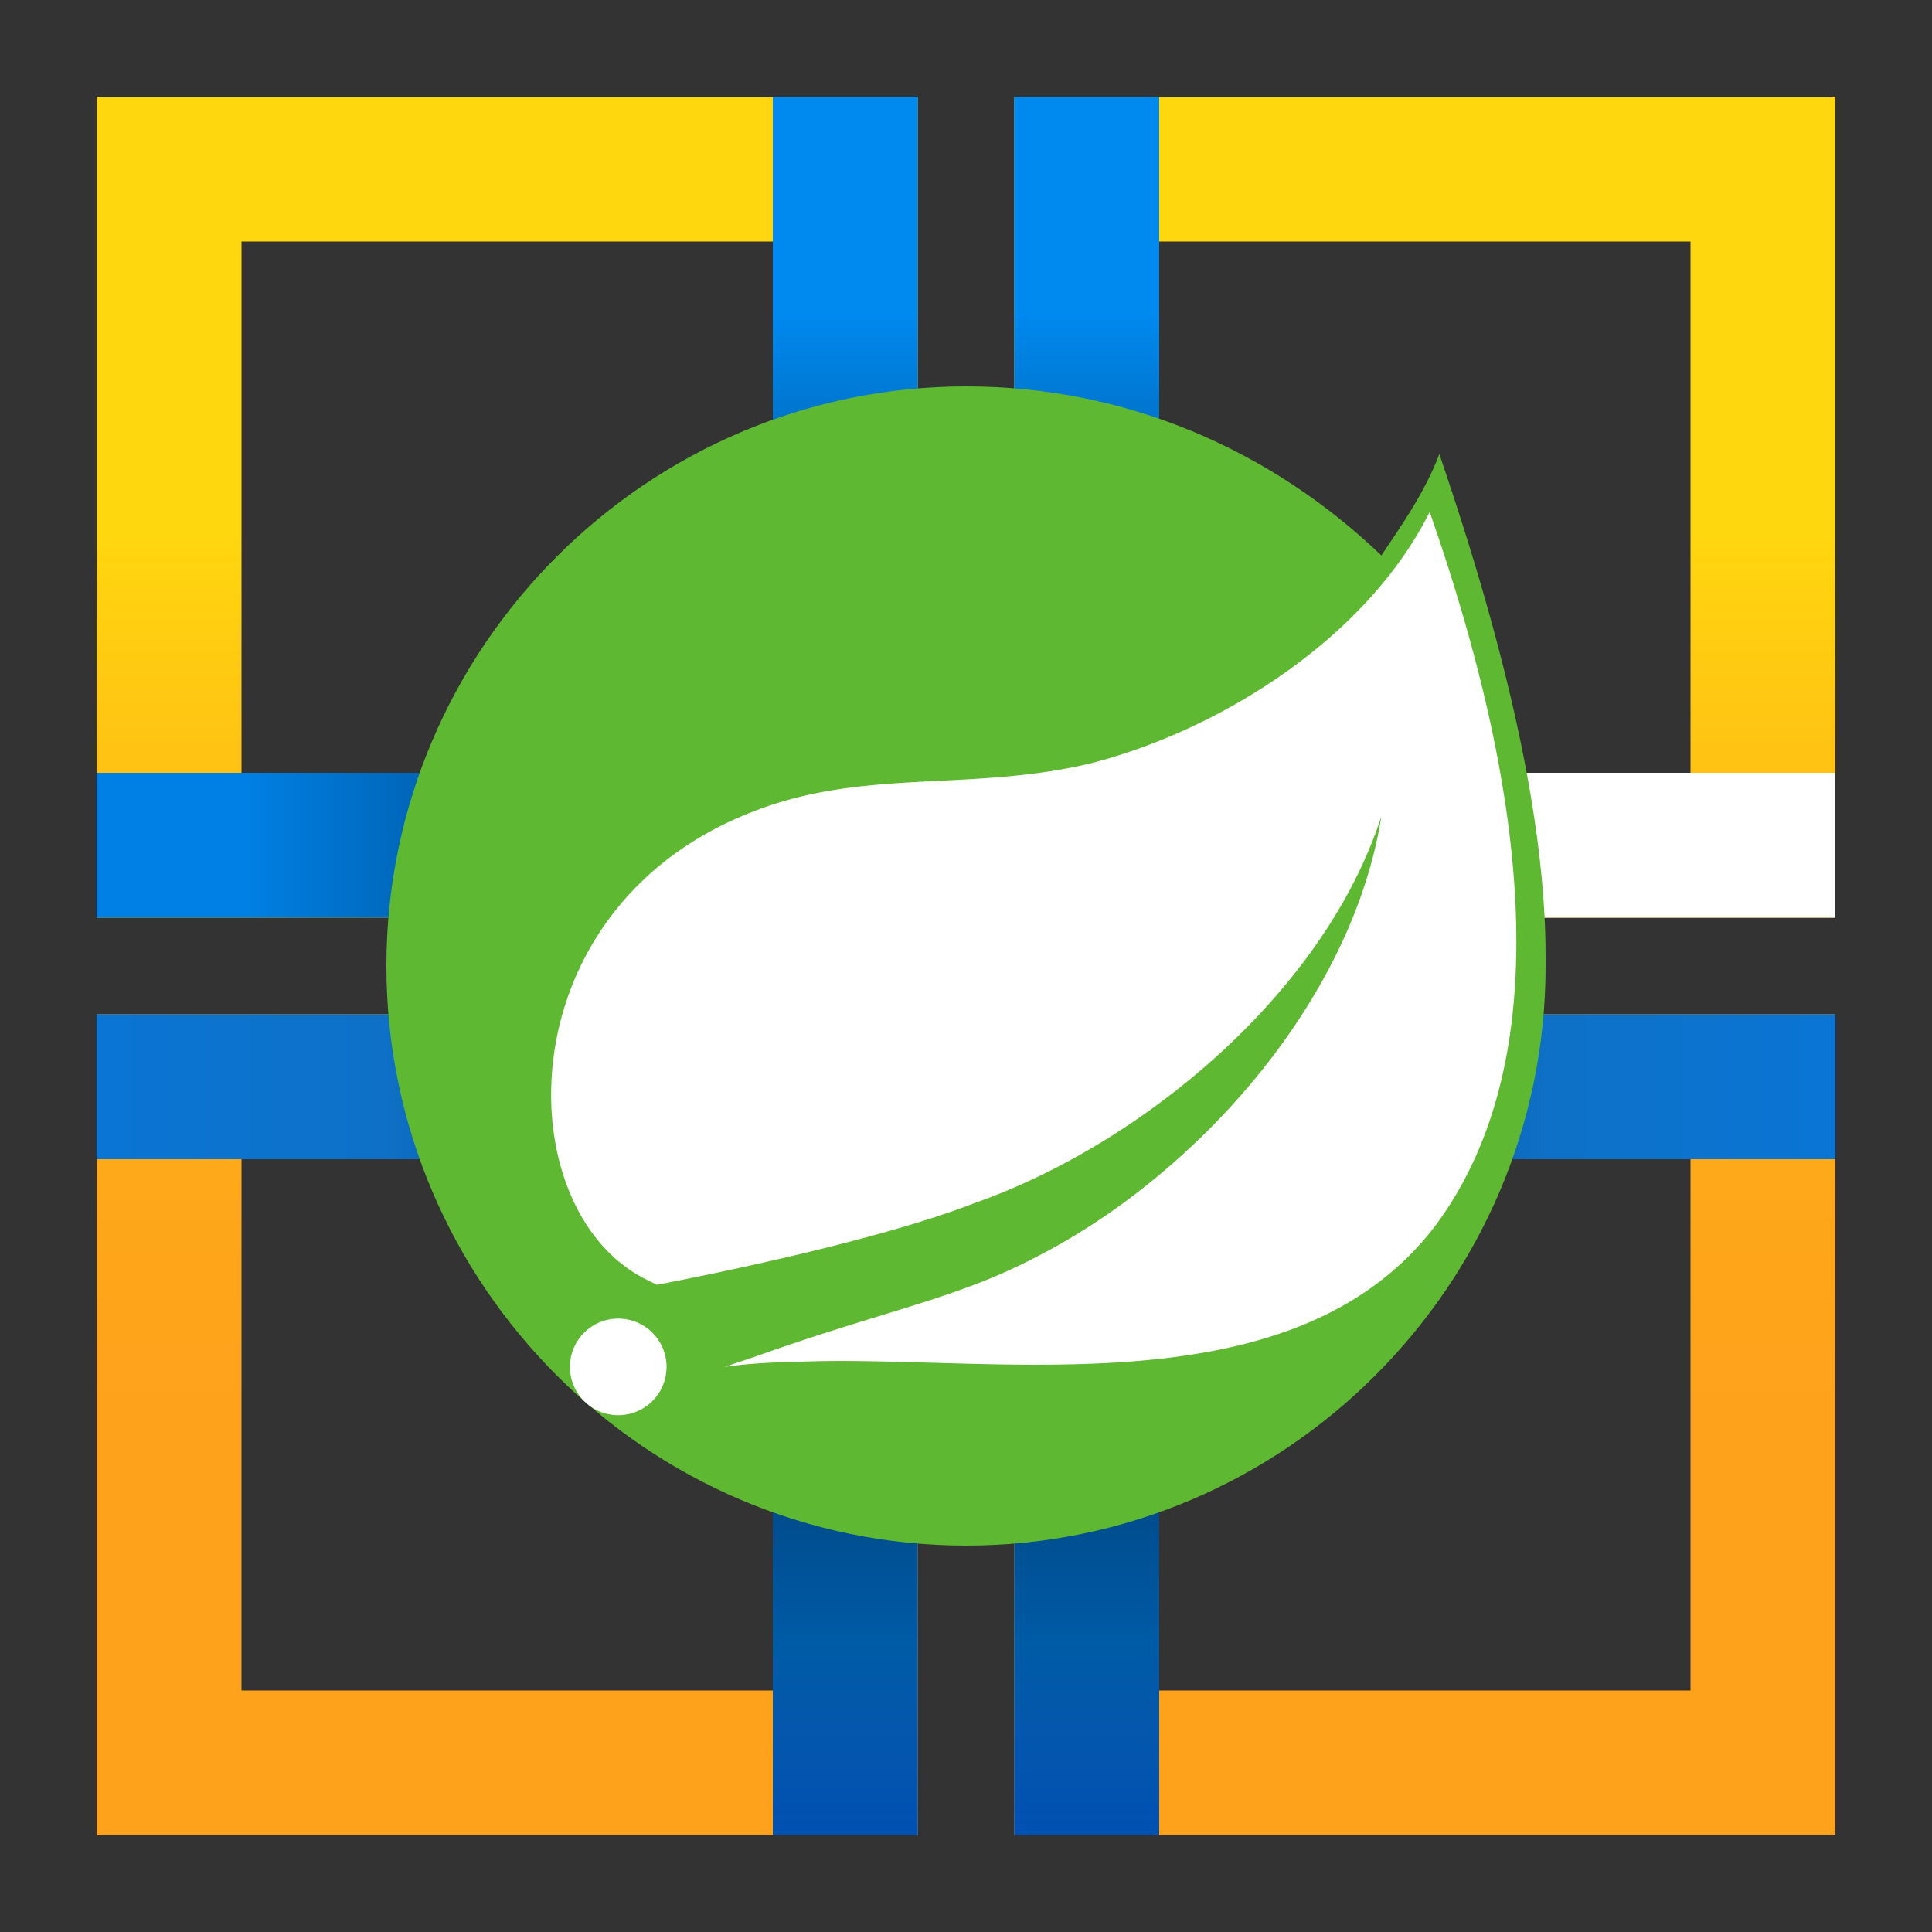 <svg viewBox="0 0 40 40" class="" role="presentation" focusable="false" xmlns:svg="http://www.w3.org/2000/svg" xmlns:xlink="http://www.w3.org/1999/xlink" id="FxSymbol0-04e" data-type="1"><rect x="0" y="0" width="40" height="40" fill="#333333" stroke="none"/><g><title></title><path d="M19 19H2V2h17v17zM5 16h11V5H5v11zm33 3H21V2h17v17zm-14-3h11V5H24v11zm-5 22H2V21h17v17zM5 35h11V24H5v11zm33 3H21V21h17v17zm-14-3h11V24H24v11z" fill="url(#paint0_linear)"></path><path d="M38 16v3H23.9v-3H38z" fill="url(#paint1_linear)"></path><path d="M2 19v-3h14.1v3H2z" fill="url(#paint2_linear)"></path><path d="M16 2h3v14h-3V2z" fill="url(#paint3_linear)"></path><path d="M21 2h3v14h-3V2z" fill="url(#paint4_linear)"></path><path d="M24 38h-3V24h3v14z" fill="url(#paint5_linear)"></path><path d="M19 38h-3V24h3v14z" fill="url(#paint6_linear)"></path><path d="M38 21v3H23.9v-3H38z" fill="url(#paint7_linear)"></path><path d="M2 24v-3h14.1v3H2z" fill="url(#paint8_linear)"></path><path d="M32 19.8c0-2.8-.8-6.3-2.2-10.4-.3.8-.8 1.5-1.2 2.1C26.3 9.3 23.3 8 20 8 13.4 8 8 13.4 8 20s5.4 12 12 12 12-5.4 12-12v-.2z" fill="#5FB832"></path><path d="M29.7 25.4c-3 3.9-9.3 2.6-13.3 2.8 0 0-.7 0-1.4.1l.6-.2c2.8-1 4.2-1.2 5.9-2.1 3.3-1.7 6.5-5.3 7.1-9.1-1.2 3.7-5 6.8-8.4 8-2.3.9-6.6 1.7-6.6 1.7l-.2-.1c-2.9-1.4-3-7.7 2.2-9.7 2.3-.9 4.5-.4 7-1 2.7-.7 5.7-2.6 7-5.2 1.5 4.3 3.1 10.8.1 14.8zm-16.9 3.9a1 1 0 1 0 0-2 1 1 0 0 0 0 2z" class="msportalfx-svg-c01" fill="#ffffff"></path><defs></defs></g><defs>
<linearGradient id="paint0_linear" x1="25.405" y1="11.03" x2="25.405" y2="30.221" gradientUnits="userSpaceOnUse"><stop stop-color="#FFD70F"></stop><stop offset=".12" stop-color="#FC1"></stop><stop offset=".44" stop-color="#FEB517"></stop><stop offset=".75" stop-color="#FEA61A"></stop><stop offset="1" stop-color="#FEA11B"></stop></linearGradient>
<linearGradient id="paint1_linear" x1="153.547" y1="263.242" x2="153.547" y2="98.855" gradientUnits="userSpaceOnUse"><stop stop-color="#949494"></stop><stop offset=".41" stop-color="#C1C1C1"></stop><stop offset="1" stop-color="#fff"></stop></linearGradient>
<linearGradient id="paint2_linear" x1="16.068" y1="17.5" x2="2" y2="17.5" gradientUnits="userSpaceOnUse"><stop stop-color="#00315C"></stop><stop offset=".785" stop-color="#0080E5"></stop></linearGradient>
<linearGradient id="paint3_linear" x1="17.5" y1="16" x2="17.5" y2="3.783" gradientUnits="userSpaceOnUse"><stop stop-color="#00315C"></stop><stop offset=".785" stop-color="#008AF0"></stop></linearGradient>
<linearGradient id="paint4_linear" x1="22.5" y1="16" x2="22.5" y2="3.783" gradientUnits="userSpaceOnUse"><stop stop-color="#00315C"></stop><stop offset=".785" stop-color="#008AF0"></stop></linearGradient>
<linearGradient id="paint5_linear" x1="22.5" y1="24.404" x2="22.5" y2="38.172" gradientUnits="userSpaceOnUse"><stop stop-color="#00294F"></stop><stop offset=".704" stop-color="#005BA6"></stop><stop offset=".828" stop-color="#0457AC"></stop><stop offset="1" stop-color="#0050B2"></stop></linearGradient>
<linearGradient id="paint6_linear" x1="17.5" y1="24.404" x2="17.5" y2="38.172" gradientUnits="userSpaceOnUse"><stop stop-color="#00294F"></stop><stop offset=".704" stop-color="#005BA6"></stop><stop offset=".828" stop-color="#0457AC"></stop><stop offset="1" stop-color="#0050B2"></stop></linearGradient>
<linearGradient id="paint7_linear" x1="23.932" y1="22.5" x2="38" y2="22.5" gradientUnits="userSpaceOnUse"><stop stop-color="#00315C"></stop><stop offset=".579" stop-color="#0E71C7"></stop><stop offset="1" stop-color="#0A75D5"></stop></linearGradient>
<linearGradient id="paint8_linear" x1="16.068" y1="22.5" x2="2" y2="22.5" gradientUnits="userSpaceOnUse"><stop stop-color="#00315C"></stop><stop offset=".579" stop-color="#0E71C7"></stop><stop offset="1" stop-color="#0A75D5"></stop></linearGradient>
</defs>
</svg>